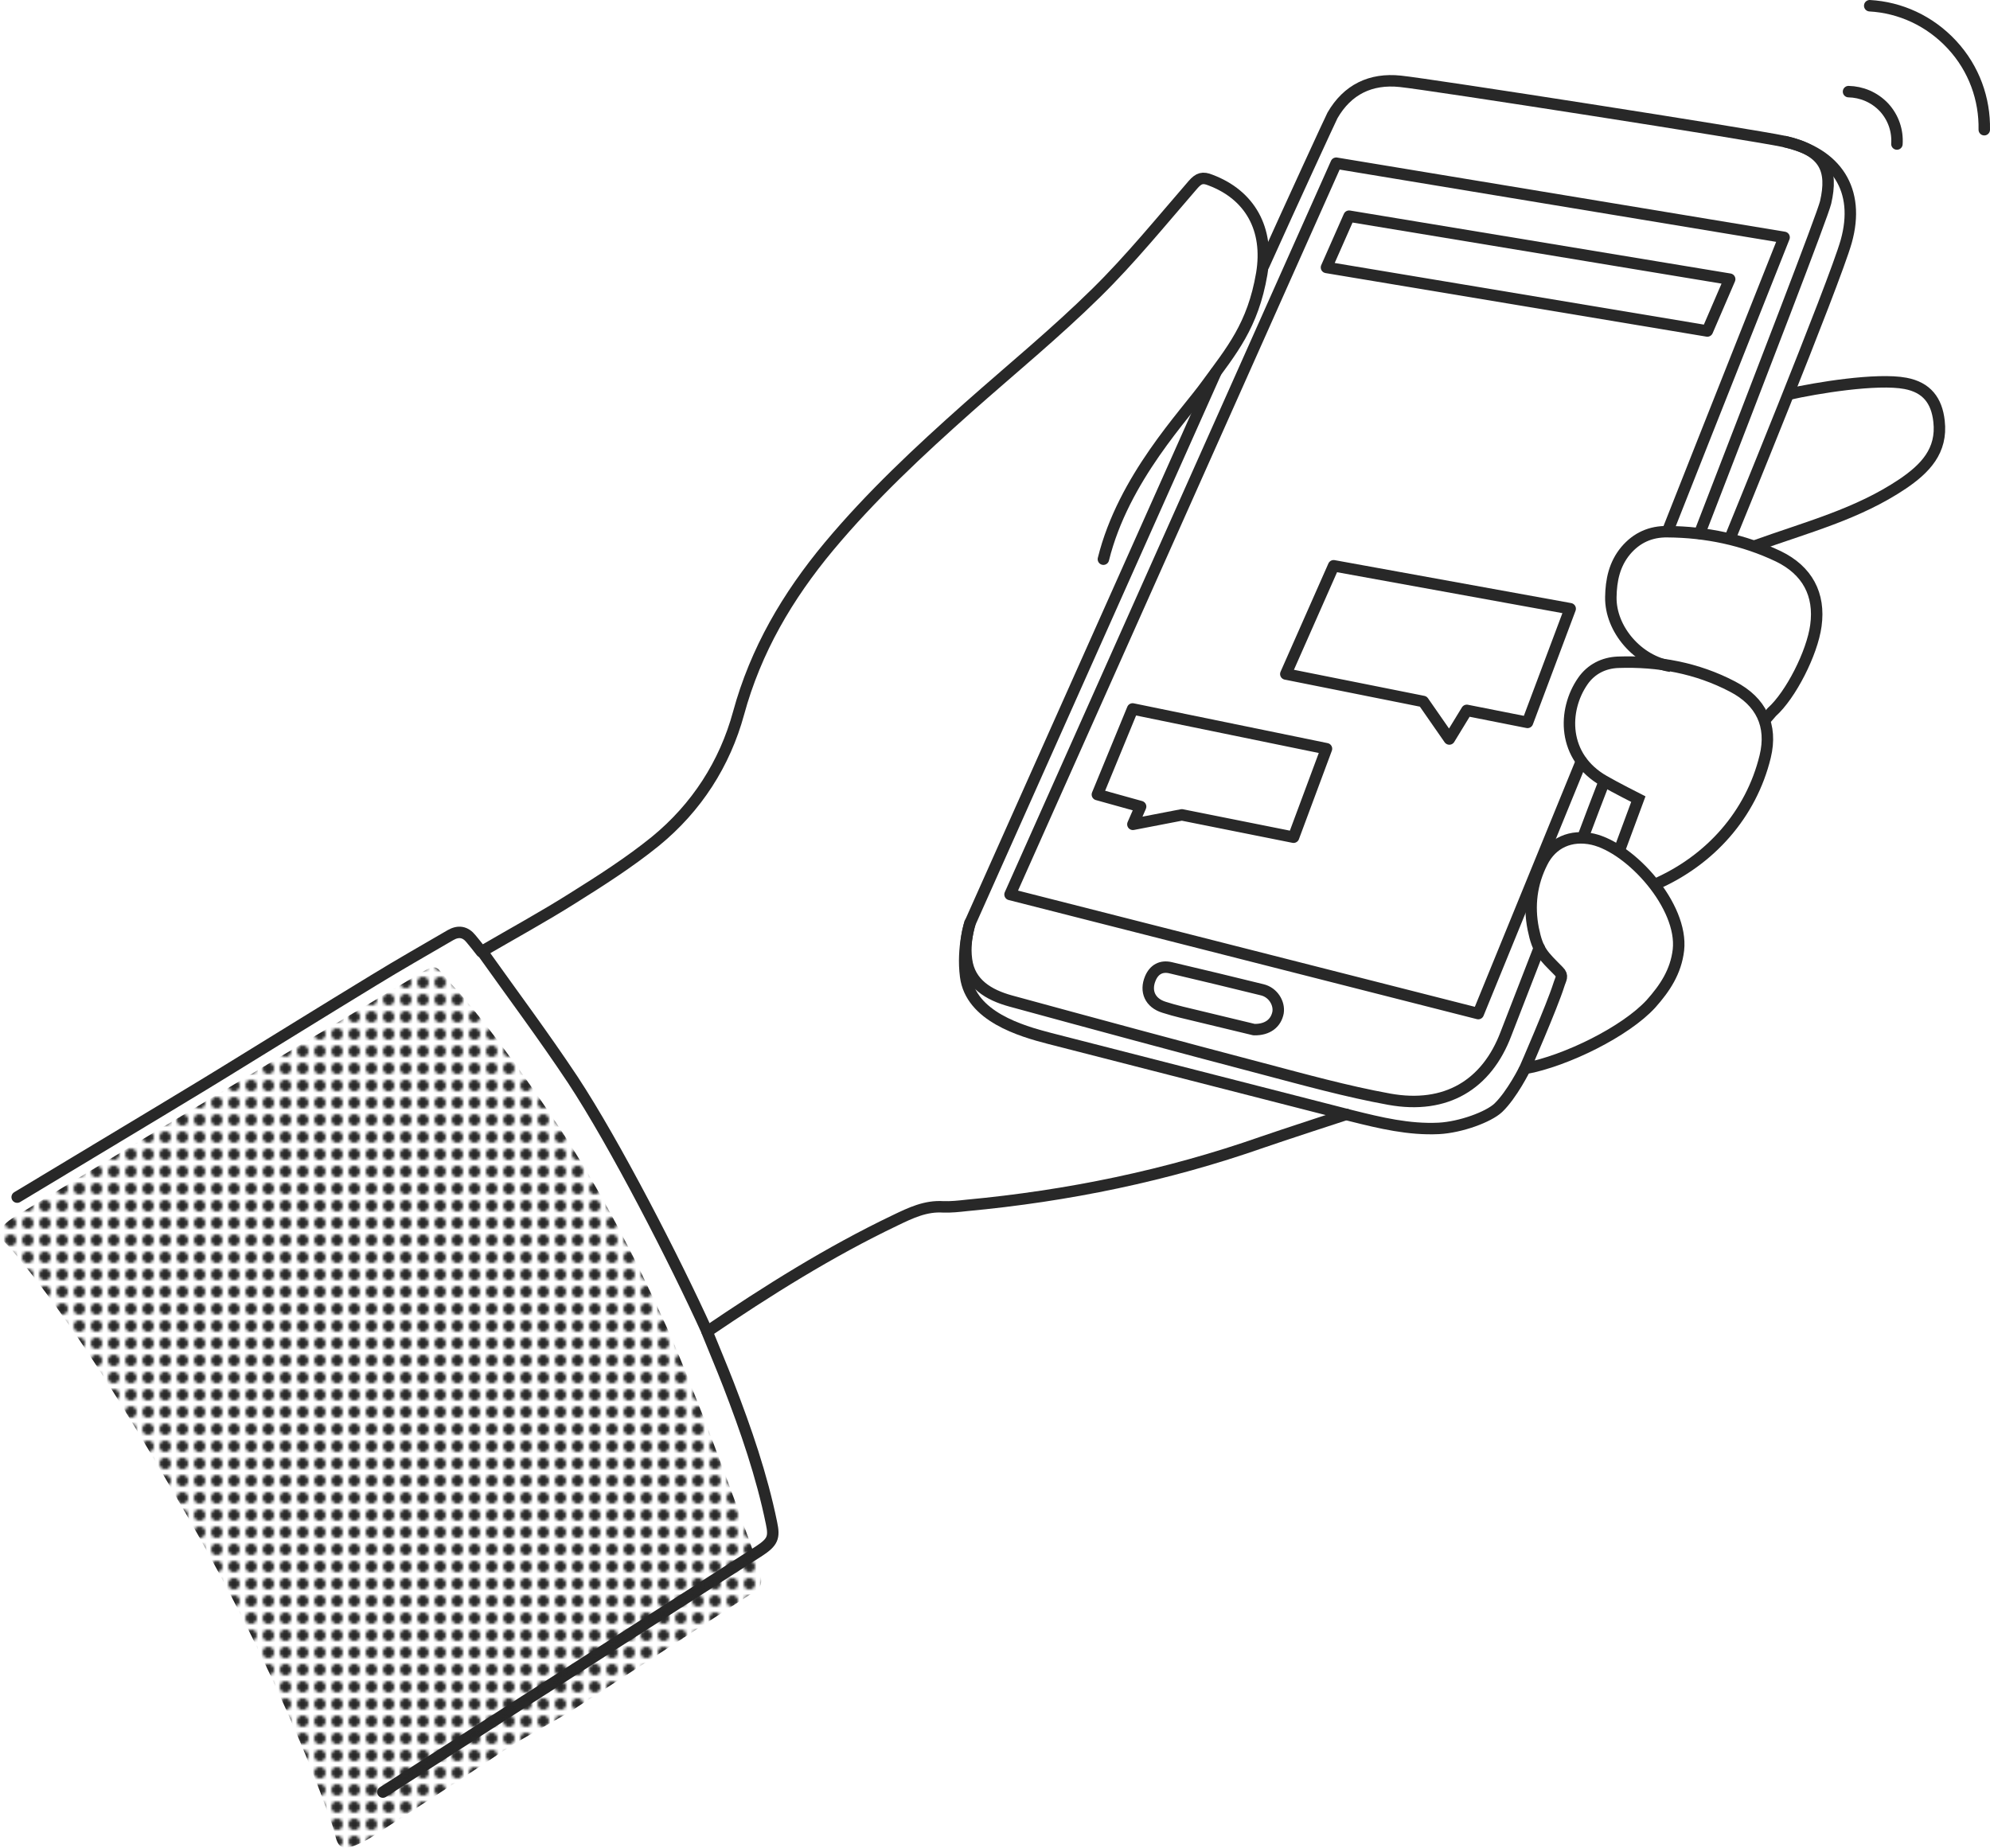 <?xml version="1.0" encoding="utf-8"?>
<!-- Generator: Adobe Illustrator 19.2.0, SVG Export Plug-In . SVG Version: 6.00 Build 0)  -->
<svg version="1.1" id="Слой_1" xmlns="http://www.w3.org/2000/svg" xmlns:xlink="http://www.w3.org/1999/xlink" x="0px" y="0px"
	 viewBox="0 0 694.9 645.3" style="enable-background:new 0 0 694.9 645.3;" xml:space="preserve">
<style type="text/css">
	.st0{fill:none;}
	.st1{fill:#282828;}
	.st2{fill:none;stroke:#282828;stroke-width:4;stroke-linecap:round;stroke-linejoin:round;stroke-miterlimit:10;}
	.st3{fill:none;stroke:#282828;stroke-width:4;stroke-miterlimit:10;}
	.st4{fill:url(#SVGID_2_);}
</style>
<pattern  x="4.7" y="643.4" width="6" height="6" patternUnits="userSpaceOnUse" id="SVGID_1_" viewBox="0 -6 6 6" style="overflow:visible;">
	<g>
		<rect y="-6" class="st0" width="6" height="6"/>
		<g>
			<rect y="-6" class="st0" width="6" height="6"/>
			<g>
				<rect y="-6" class="st0" width="6" height="6"/>
				<circle class="st1" cx="3" cy="-3" r="2"/>
			</g>
		</g>
	</g>
</pattern>
<path id="XMLID_9_" class="st2" d="M6,418.1c40.1-24.1,68.6-41.3,72.4-43.7c17.4-10.7,34.8-21.5,52.2-32.1
	c8.8-5.4,17.8-10.5,26.7-15.7c2.8-1.6,5.2-1.2,7.2,1.3c1.1,1.3,2.2,2.7,3.6,4.5c10.8-6.3,21.6-12.2,31.9-18.7
	c9.9-6.2,19.9-12.6,28.9-19.9c14.4-11.8,24.2-27.1,29-44.7c6-22,17.1-40.9,31.6-58.3c14.7-17.6,31.4-33.2,48.6-48.5
	c15-13.3,30.5-26,44.7-40c12-11.8,22.7-25,33.8-37.8c2-2.3,3.4-2.7,6.1-1.6c13.8,5.2,20.5,17.1,17.9,32.7
	c-3.1,18.2-10.6,26.9-19.2,38.7c-7.6,10.6-29.1,32.7-36.1,61"/>
<path id="XMLID_12_" class="st3" d="M246.9,465c-11-24.3-32.2-65.6-46.9-87.9c-10.1-15.2-21-29.8-31.6-44.7"/>
<path id="XMLID_4_" class="st2" d="M470.1,389.2c0,0-22.7,7.4-29.3,9.7c-33.4,11.7-67.9,18.8-103.3,22.1c-2.7,0.3-5.5,0.6-8.1,0.5
	c-6.2-0.4-11.4,2.1-16.8,4.7c-23,11-44.5,24.5-65.7,38.9c2.5,6.2,5.1,12.3,7.5,18.5c6.1,15.8,11.6,31.7,15,48.3
	c1.1,5.1,0.4,6.7-4.3,9.8c-27.6,17.7-55.2,35.3-82.8,53c-16.2,10.4-32.4,20.8-48.6,31.2"/>
<path id="XMLID_104_" class="st2" d="M537.5,331.1c-6.7,17.3-11.6,29.9-11.6,29.9 M560.2,272.9c-2.4,6.1-5.3,13.9-7.5,19.7
	 M441.3,92.7c9.5-21.1,23.5-51.5,24-52.4c5.2-9,13.3-13,23.7-11.9c9.9,1,122.8,18.6,134,21c14.4,3.1,17.1,10,14.5,21.3
	c-1.1,4.6-21.7,57.9-44,115.6 M338.9,322l85.6-191.8 M525.9,361c-6.7,17.8-20.9,26.5-40.8,22.9c-14.9-2.7-29.6-6.8-44.4-10.7
	c-29.3-7.7-58.5-15.6-87.8-23.6c-7.6-2.1-14.3-6-15.4-14.4c-0.6-4.3,0-9.1,1.4-13.3 M582.3,185.6C596.8,148.8,623,82.9,623,82.9
	L466.6,57L352.7,312.4L516.2,354l36-88.1 M437.9,359.6c4.8,0.1,7.7-2.3,8.4-6c0.5-3.3-1.8-7-5.5-7.9c-10.6-2.6-21.3-5.2-32-7.7
	c-3.3-0.8-5.8,0.6-7.1,3.7c-1.9,4.5-0.1,8.6,4.8,10.1c4,1.3,8.2,2.2,12.3,3.2C425.5,356.6,432.1,358.2,437.9,359.6z"/>
<path id="XMLID_5_" class="st3" d="M565.4,297.2c1.6-4.4,6.7-18.1,6.7-18.1s-8.1-4.1-11.9-6.3c-14.8-8.4-14.5-24.8-7.5-34.9
	c2.9-4.2,7.3-6.4,12.3-6.6c14.1-0.5,27.6,2,40,8.5c10,5.2,14,13.6,11.4,24.4c-4.9,20.2-19.2,36.3-38.5,44.7"/>
<path id="XMLID_11_" class="st3" d="M583.4,232.7c-11.4-1.8-21.1-12.9-20.9-24.2c0.1-5.8,1.2-11.4,5.2-16.2
	c3.8-4.5,8.7-6.7,14.6-6.6c13.5,0.1,26.5,2.8,38.7,8.6c10.1,4.9,14.6,13.3,13.1,24.2c-1.3,9.6-8.8,24.3-15.4,30.2l-2.6,3"/>
<path id="XMLID_101_" class="st3" d="M532.5,373.2c0,0,9.5-21.8,11.8-29.1c0.7-2.3,1.7-3.2,0-4.9c-5.5-5.6-7.3-6.9-8.9-14.8
	c-1.6-8.1-0.6-15.9,3.1-23.2c3.4-6.9,10.1-9.8,17.7-8.1c13.4,3.1,31.6,23.4,29.9,38.7c-0.9,7.6-4.7,13.3-9.6,18.8
	C567.7,360.2,547,370.5,532.5,373.2z"/>
<path id="XMLID_7_" class="st3" d="M614.9,176.4"/>
<path id="XMLID_6_" class="st3" d="M624.5,137.7c9.7-2.2,30.9-5.7,40.9-3.8c7.4,1.4,10.9,6,11.7,13.2c1.2,10.4-4.9,16.6-12.7,21.9
	c-15.8,10.6-33.1,15-52,21.8"/>
<path id="XMLID_17_" class="st3" d="M623,49.4c18.4,4.1,26.7,17,21.7,34.9c-4.1,14.6-40.7,104-40.7,104"/>
<path id="XMLID_10_" class="st3" d="M532.5,373.2c0,0-4.5,9.1-9.3,13.7c-3.4,3.2-13.1,6.8-20.8,7.2c-10.4,0.5-20.4-1.9-30.4-4.4
	l-105.4-27c-10.1-2.6-27.6-7.7-29.4-21.7c-1.3-10,1.6-19,1.6-19"/>
<polygon id="XMLID_42_" class="st2" points="596.2,115.6 463.2,93.4 471.1,75.5 604,97.5 "/>
<path id="XMLID_8_" class="st3" d="M440.7,21.9"/>
<polygon class="st2" points="548.3,212.6 465.7,197.6 449,235.4 497,245 506.1,258.1 512.2,248.1 533.4,252.3 "/>
<polygon class="st2" points="463.2,261.5 395.5,247.6 383.2,277.5 398.3,281.7 395.6,287.9 412.7,284.6 451.7,292.4 "/>
<pattern  id="SVGID_2_" xlink:href="#SVGID_1_" patternTransform="matrix(1 0 0 1 2 16436.801)">
</pattern>
<path class="st4" d="M264.8,547.1c-0.1-0.2-0.2-0.6-0.2-0.8c-7.6-21.5-22.7-62.6-31.8-82.8c-11-24.4-23.3-48.2-38.1-70.6
	c-10.1-15.2-26.8-38.6-38.7-50.9c-3.7-4.3-3-6-10.4-1.4C128.3,350.9,72,384.3,6.5,424.1c-11,6.4-5.4,8.7-2.1,12.7
	c20.9,25,38.8,54.2,60.6,92c22.4,38.9,39.9,76.7,51.2,109.1c1.8,5.2,0.6,11.1,12.6,4.3c16.5-10.6,33.1-21.4,50.6-33.1
	c0.2-0.1,0.3-0.2,0.5-0.3c6.5-3.7,12.9-7.4,19.4-11.1c0.1-0.1,0.3-0.2,0.4-0.3c21.7-14.1,40.5-26.4,62.2-40.5
	C265.3,554.2,267,554.7,264.8,547.1z"/>
<path class="st2" d="M645.5,32c4.5,0.1,9,1.9,12.4,5.5c3.3,3.6,4.8,8.2,4.5,12.8"/>
<path class="st2" d="M692.9,45.3c0.2-10.6-3.5-21.3-11.3-29.7S663.5,2.6,652.9,2"/>
</svg>
